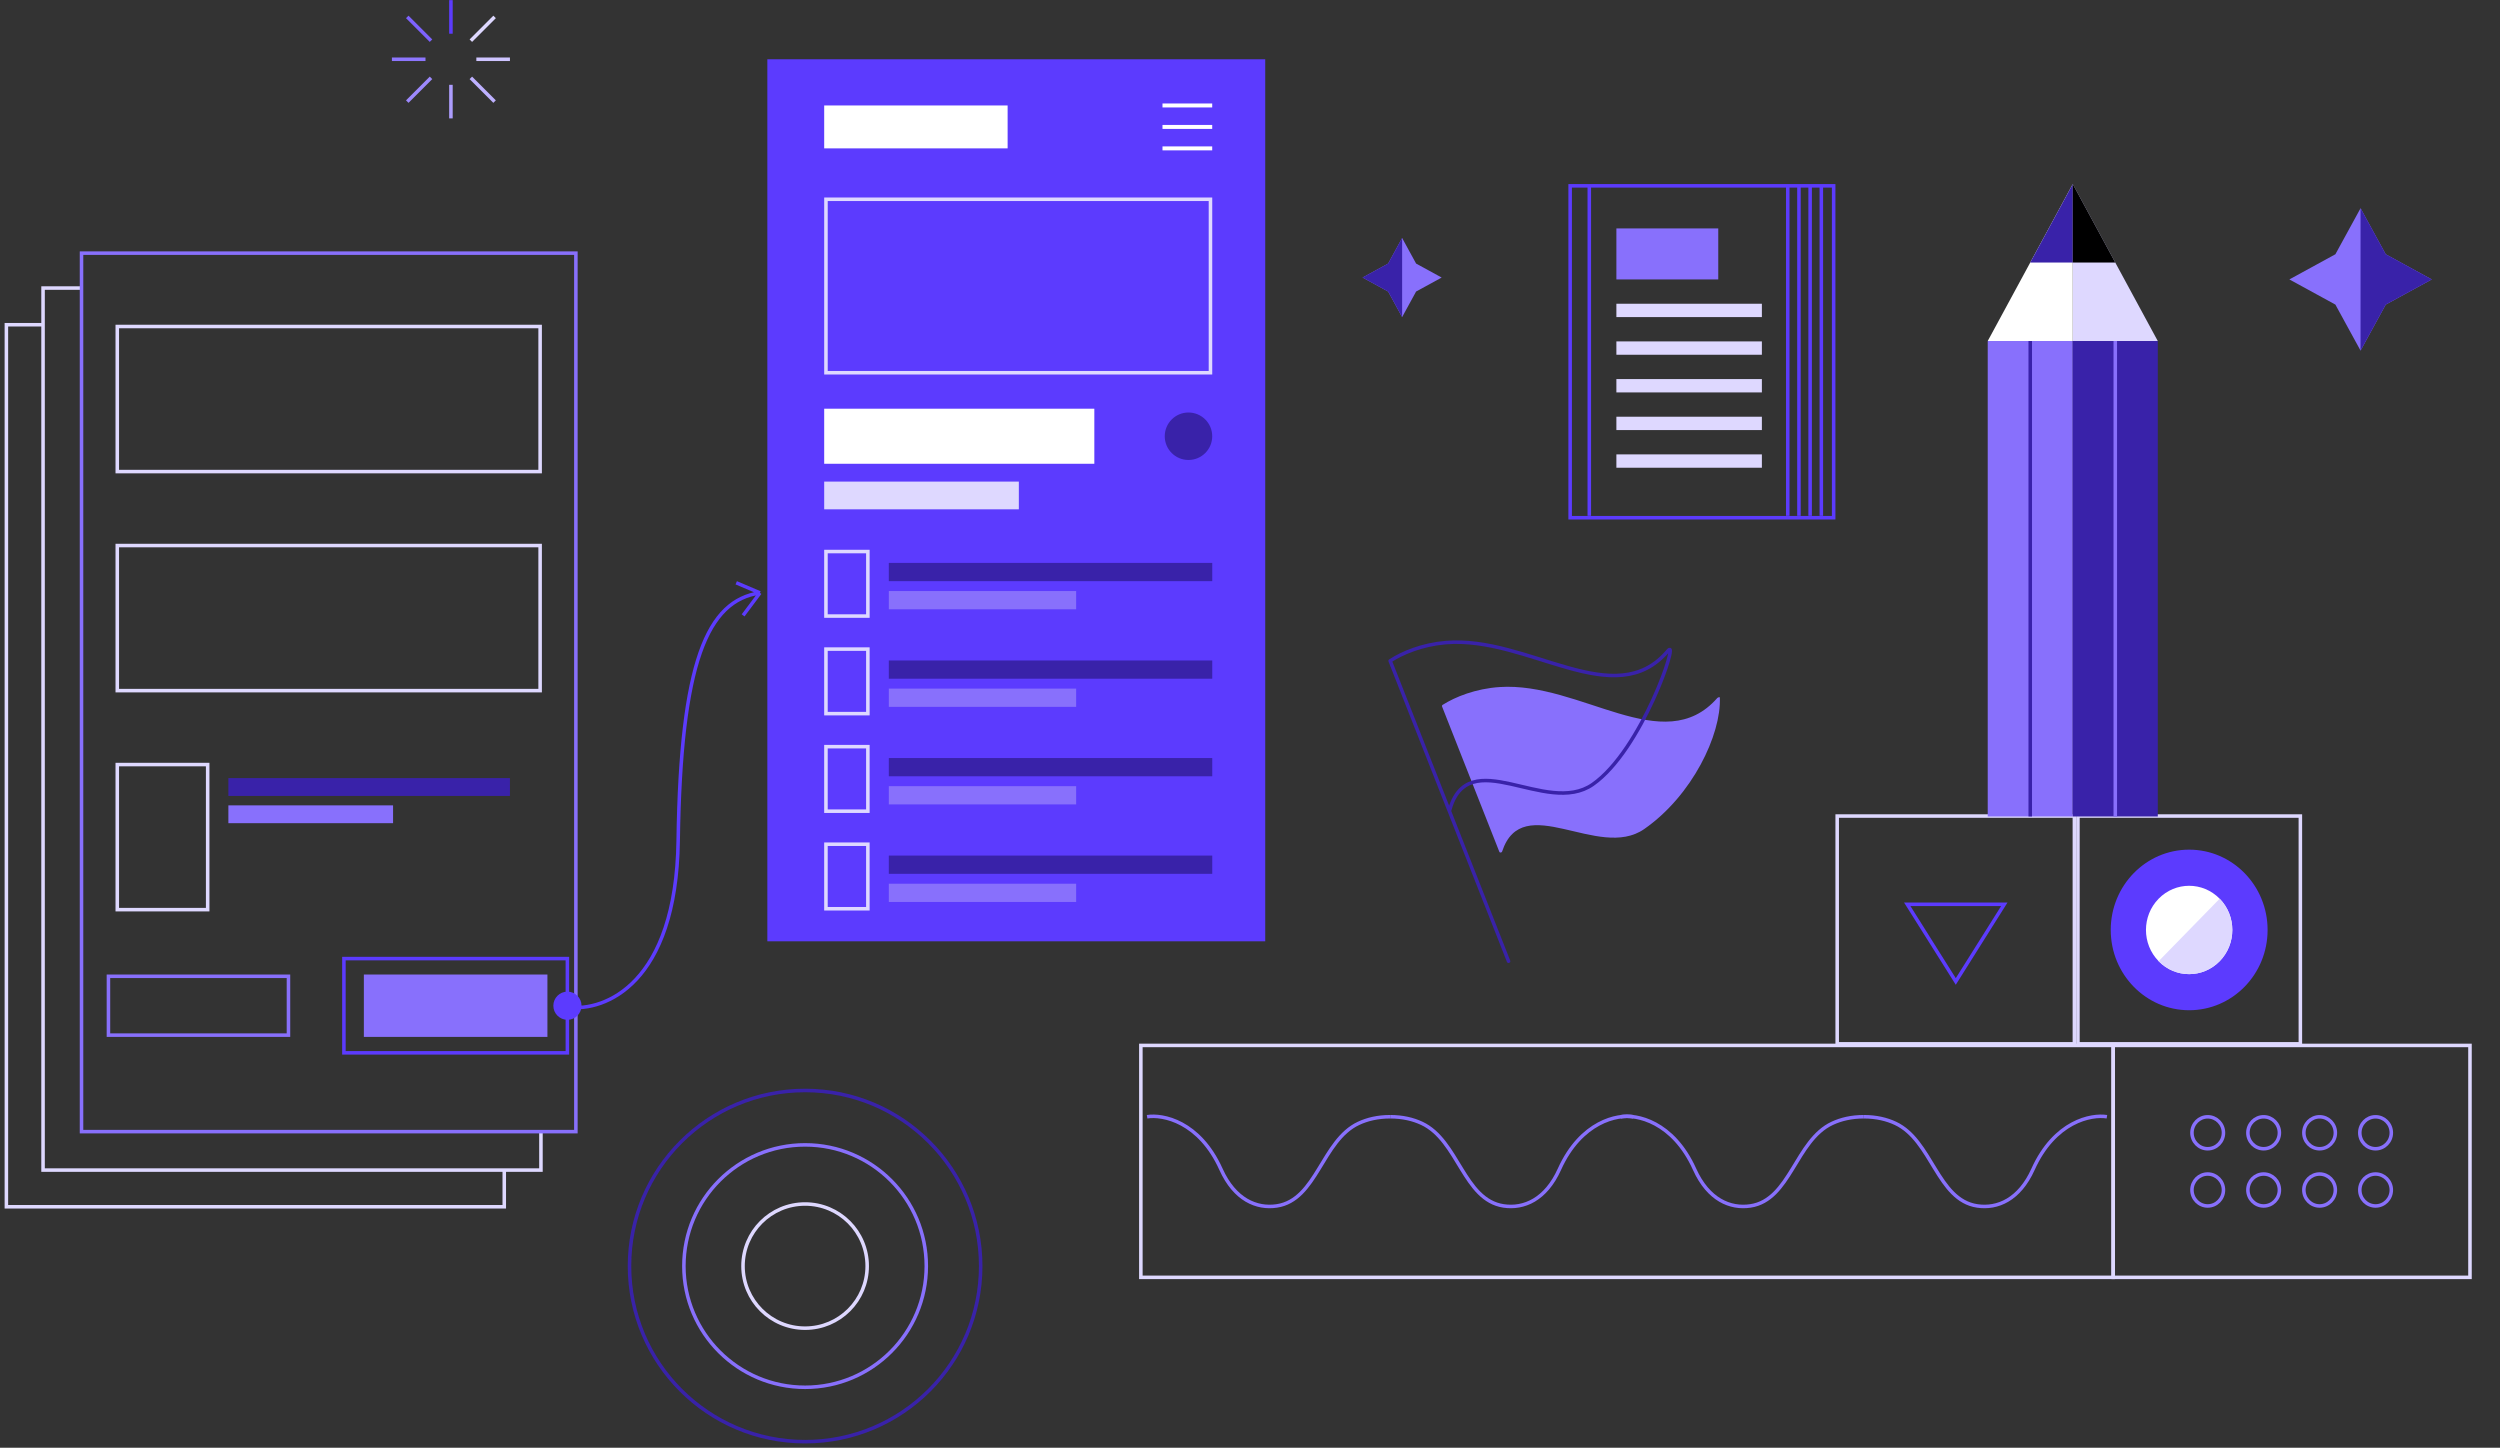<svg width="392" height="227" viewBox="0 0 392 227" fill="none" xmlns="http://www.w3.org/2000/svg">
<rect x="0" y="0" width="392" height="227" fill="#333333" stroke="none"/>
<path d="M370.134 32.652L374.081 39.868L381.297 43.814L374.081 47.761L370.134 54.977L366.188 47.761L358.972 43.814L366.188 39.868L370.134 32.652Z" fill="#8870FC"/>
<path d="M374.081 39.867L370.135 32.651V54.976L374.081 47.76L381.297 43.814L374.081 39.867Z" fill="#3922A9"/>
<path d="M235.127 107.73C231.385 107.98 228.192 109.261 226.199 110.526C226.11 110.583 226.078 110.692 226.117 110.79L235.089 133.546C235.167 133.745 235.464 133.718 235.531 133.516C238.754 123.786 250.636 134.991 257.808 130C265.368 124.739 269.901 115.171 269.672 109.383C269.667 109.245 269.357 109.351 269.266 109.455C260.856 119.038 247.849 106.88 235.127 107.73Z" fill="#8870FC"/>
<path d="M236.544 150.722L227.259 127.173M227.259 127.173L217.974 103.624C219.89 102.372 223.001 101.076 226.674 100.761C239.624 99.647 253.225 111.973 261.573 102.01V102.01C263.353 99.885 257.457 117.625 249.731 123.002C242.405 128.1 230.165 116.3 227.259 127.173Z" stroke="#3922A9" stroke-width="0.554" stroke-linecap="round" stroke-linejoin="round"/>
<rect x="120.319" y="9.293" width="78.069" height="138.303" fill="#5C3BFE"/>
<path d="M12.61 45.167H6.751V183.469H84.82V177.586" stroke="#DED8FF" stroke-width="0.554"/>
<path d="M6.855 50.919H1V189.222H79.069V183.359" stroke="#DED8FF" stroke-width="0.554"/>
<rect x="18.389" y="51.196" width="66.303" height="22.749" stroke="#DED8FF" stroke-width="0.554"/>
<rect x="18.389" y="85.542" width="66.303" height="22.749" stroke="#DED8FF" stroke-width="0.554"/>
<rect x="18.389" y="119.884" width="14.174" height="22.749" stroke="#DED8FF" stroke-width="0.554"/>
<rect x="17.003" y="153.083" width="28.228" height="9.227" stroke="#8870FC" stroke-width="0.554"/>
<rect x="57.054" y="152.806" width="28.782" height="9.78" fill="#8870FC"/>
<rect x="53.926" y="150.307" width="35.038" height="14.778" stroke="#5C3BFE" stroke-width="0.554"/>
<rect x="35.809" y="122.008" width="44.149" height="2.795" fill="#3922A9"/>
<rect x="35.809" y="126.281" width="25.823" height="2.795" fill="#8870FC"/>
<rect x="129.233" y="16.536" width="28.762" height="6.729" fill="white"/>
<rect x="129.233" y="64.085" width="42.358" height="8.634" fill="white"/>
<rect x="129.233" y="75.514" width="30.521" height="4.348" fill="#DED8FF"/>
<rect x="129.509" y="86.482" width="6.573" height="10.118" stroke="#DED8FF" stroke-width="0.554"/>
<rect x="139.367" y="88.263" width="50.713" height="2.861" fill="#3922A9"/>
<rect x="139.367" y="92.675" width="29.373" height="2.861" fill="#8870FC"/>
<rect x="129.509" y="101.779" width="6.573" height="10.118" stroke="#DED8FF" stroke-width="0.554"/>
<rect x="139.367" y="103.562" width="50.713" height="2.861" fill="#3922A9"/>
<rect x="139.367" y="107.973" width="29.373" height="2.861" fill="#8870FC"/>
<rect x="129.509" y="117.077" width="6.573" height="10.118" stroke="#DED8FF" stroke-width="0.554"/>
<rect x="139.367" y="118.859" width="50.713" height="2.861" fill="#3922A9"/>
<rect x="139.367" y="123.27" width="29.373" height="2.861" fill="#8870FC"/>
<rect x="129.508" y="132.373" width="6.573" height="10.119" stroke="#DED8FF" stroke-width="0.554"/>
<rect x="139.367" y="134.155" width="50.713" height="2.861" fill="#3922A9"/>
<rect x="139.367" y="138.566" width="29.373" height="2.861" fill="#8870FC"/>
<path d="M129.51 31.246H189.802V58.446H129.51V31.246Z" stroke="#DED8FF" stroke-width="0.554"/>
<rect x="182.279" y="16.226" width="7.796" height="0.622" fill="white"/>
<rect x="182.279" y="19.591" width="7.796" height="0.623" fill="white"/>
<rect x="182.279" y="22.955" width="7.796" height="0.622" fill="white"/>
<ellipse cx="186.354" cy="68.403" rx="3.722" ry="3.722" fill="#3922A9"/>
<rect x="12.783" y="39.693" width="77.515" height="137.748" stroke="#8870FC" stroke-width="0.554"/>
<path d="M89.194 157.926C94.778 158.605 106.023 154.338 106.337 131.832C106.729 103.699 110.917 94.186 119.161 92.963M119.161 92.963L115.44 91.381M119.161 92.963L116.52 96.491" stroke="#5C3BFE" stroke-width="0.554"/>
<ellipse cx="88.973" cy="157.697" rx="2.209" ry="2.209" fill="#5C3BFE"/>
<rect x="178.887" y="163.923" width="152.451" height="36.365" stroke="#DED8FF" stroke-width="0.554"/>
<path d="M179.865 175.105C182.311 174.713 188.055 175.812 191.455 183.354C193.594 188.1 197.025 189.562 200.191 189.091C206.472 188.155 207.276 178.827 213.03 176.139C214.391 175.504 216.029 175.105 217.983 175.105" stroke="#8870FC" stroke-width="0.554"/>
<path d="M256.102 175.105C253.655 174.713 247.912 175.812 244.512 183.354C242.372 188.1 238.942 189.562 235.776 189.091C229.494 188.155 228.69 178.827 222.936 176.139C221.576 175.504 219.938 175.105 217.983 175.105" stroke="#8870FC" stroke-width="0.554"/>
<path d="M254.127 175.105C256.574 174.713 262.318 175.812 265.717 183.354C267.857 188.1 271.288 189.562 274.454 189.091C280.735 188.155 281.539 178.827 287.293 176.139C288.654 175.504 290.291 175.105 292.246 175.105" stroke="#8870FC" stroke-width="0.554"/>
<path d="M330.365 175.105C327.918 174.713 322.175 175.812 318.775 183.354C316.635 188.1 313.205 189.562 310.039 189.091C303.757 188.155 302.953 178.827 297.199 176.139C295.839 175.504 294.201 175.105 292.246 175.105" stroke="#8870FC" stroke-width="0.554"/>
<rect x="331.356" y="163.924" width="55.937" height="36.365" stroke="#DED8FF" stroke-width="0.554"/>
<path d="M348.64 177.619C348.64 179.006 347.531 180.124 346.17 180.124C344.809 180.124 343.7 179.006 343.7 177.619C343.7 176.233 344.809 175.115 346.17 175.115C347.531 175.115 348.64 176.233 348.64 177.619Z" stroke="#8870FC" stroke-width="0.554"/>
<path d="M357.409 177.619C357.409 179.006 356.3 180.124 354.939 180.124C353.578 180.124 352.469 179.006 352.469 177.619C352.469 176.233 353.578 175.115 354.939 175.115C356.3 175.115 357.409 176.233 357.409 177.619Z" stroke="#8870FC" stroke-width="0.554"/>
<path d="M366.185 177.619C366.185 179.006 365.076 180.124 363.715 180.124C362.354 180.124 361.245 179.006 361.245 177.619C361.245 176.233 362.354 175.115 363.715 175.115C365.076 175.115 366.185 176.233 366.185 177.619Z" stroke="#8870FC" stroke-width="0.554"/>
<path d="M374.958 177.619C374.958 179.006 373.848 180.124 372.487 180.124C371.126 180.124 370.017 179.006 370.017 177.619C370.017 176.233 371.126 175.115 372.487 175.115C373.848 175.115 374.958 176.233 374.958 177.619Z" stroke="#8870FC" stroke-width="0.554"/>
<path d="M348.639 186.592C348.639 187.978 347.53 189.096 346.169 189.096C344.808 189.096 343.699 187.978 343.699 186.592C343.699 185.206 344.808 184.087 346.169 184.087C347.53 184.087 348.639 185.206 348.639 186.592Z" stroke="#8870FC" stroke-width="0.554"/>
<path d="M357.409 186.592C357.409 187.978 356.3 189.096 354.939 189.096C353.578 189.096 352.469 187.978 352.469 186.592C352.469 185.206 353.578 184.087 354.939 184.087C356.3 184.087 357.409 185.206 357.409 186.592Z" stroke="#8870FC" stroke-width="0.554"/>
<path d="M366.185 186.592C366.185 187.978 365.076 189.096 363.715 189.096C362.354 189.096 361.245 187.978 361.245 186.592C361.245 185.206 362.354 184.087 363.715 184.087C365.076 184.087 366.185 185.206 366.185 186.592Z" stroke="#8870FC" stroke-width="0.554"/>
<path d="M374.958 186.592C374.958 187.978 373.848 189.096 372.487 189.096C371.126 189.096 370.017 187.978 370.017 186.592C370.017 185.206 371.126 184.087 372.487 184.087C373.848 184.087 374.958 185.206 374.958 186.592Z" stroke="#8870FC" stroke-width="0.554"/>
<rect x="325.818" y="127.956" width="34.879" height="35.718" stroke="#DED8FF" stroke-width="0.554"/>
<ellipse cx="343.261" cy="145.815" rx="12.298" ry="12.589" fill="#5C3BFE"/>
<circle r="6.849" transform="matrix(0.699 0.715 -0.699 0.715 343.258 145.817)" fill="white"/>
<path d="M338.472 150.716C341.115 153.422 345.4 153.422 348.043 150.716C350.686 148.011 350.686 143.624 348.043 140.918L338.472 150.716Z" fill="#DED8FF"/>
<rect x="-0.277" y="0.277" width="37.191" height="35.718" transform="matrix(-1 0 0 1 324.986 127.679)" stroke="#DED8FF" stroke-width="0.554"/>
<path d="M314.278 141.79L306.665 153.895L299.053 141.79L314.278 141.79Z" stroke="#5C3BFE" stroke-width="0.554"/>
<path d="M70.705 0.019V5.286" stroke="#5C3BFE" stroke-width="0.554"/>
<path d="M77.551 2.653L73.827 6.377" stroke="#DED8FF" stroke-width="0.554"/>
<path d="M79.958 9.292L74.691 9.292" stroke="#CEC4FF" stroke-width="0.554"/>
<path d="M63.858 2.653L67.582 6.377" stroke="#7D62FE" stroke-width="0.554"/>
<path d="M61.451 9.292L66.718 9.292" stroke="#8D76FE" stroke-width="0.554"/>
<path d="M70.705 18.565V13.299" stroke="#AD9DFE" stroke-width="0.554"/>
<path d="M77.551 15.932L73.827 12.208" stroke="#BEB1FF" stroke-width="0.554"/>
<path d="M63.858 15.932L67.582 12.208" stroke="#9D89FE" stroke-width="0.554"/>
<path d="M153.772 198.521C153.772 213.727 141.445 226.054 126.239 226.054C111.033 226.054 98.706 213.727 98.706 198.521C98.706 183.314 111.033 170.987 126.239 170.987C141.445 170.987 153.772 183.314 153.772 198.521Z" stroke="#3922A9" stroke-width="0.554"/>
<circle cx="126.238" cy="198.522" r="19.005" stroke="#8870FC" stroke-width="0.554"/>
<circle cx="126.24" cy="198.523" r="9.735" stroke="#DED8FF" stroke-width="0.554"/>
<rect x="311.675" y="53.471" width="13.335" height="74.553" fill="#8870FC"/>
<path d="M318.342 53.471V128.025" stroke="#3922A9" stroke-width="0.554"/>
<rect x="325.008" y="53.471" width="13.335" height="74.553" fill="#3922A9"/>
<path d="M325.008 53.471H338.34L325.008 28.862L325.008 53.471Z" fill="#DED8FF"/>
<path d="M325.008 53.471H311.675L325.008 28.862L325.008 53.471Z" fill="white"/>
<path d="M325.008 28.862L325.008 41.167H318.341L325.008 28.862Z" fill="#3922A9"/>
<path d="M325.008 28.862L325.008 41.167H331.674L325.008 28.862Z" fill="black"/>
<path d="M331.677 53.472V128.025" stroke="#8870FC" stroke-width="0.554"/>
<rect x="246.2" y="29.139" width="41.317" height="52.039" stroke="#5C3BFE" stroke-width="0.554"/>
<path d="M249.202 29.315V80.882" stroke="#5C3BFE" stroke-width="0.554"/>
<path d="M280.321 29.315V80.882" stroke="#5C3BFE" stroke-width="0.554"/>
<path d="M282.075 29.315V80.882" stroke="#5C3BFE" stroke-width="0.554"/>
<path d="M283.828 29.315V80.882" stroke="#5C3BFE" stroke-width="0.554"/>
<path d="M285.583 29.315V80.882" stroke="#5C3BFE" stroke-width="0.554"/>
<rect x="253.449" y="35.817" width="15.975" height="7.998" fill="#8870FC"/>
<rect x="253.449" y="47.627" width="22.814" height="2.093" fill="#DED8FF"/>
<rect x="253.449" y="53.532" width="22.814" height="2.093" fill="#DED8FF"/>
<rect x="253.449" y="59.438" width="22.814" height="2.093" fill="#DED8FF"/>
<rect x="253.449" y="65.342" width="22.814" height="2.093" fill="#DED8FF"/>
<rect x="253.449" y="71.248" width="22.814" height="2.093" fill="#DED8FF"/>
<path d="M219.852 37.318L217.66 41.327L213.651 43.52L217.66 45.712L219.852 49.721L222.045 45.712L226.054 43.52L222.045 41.327L219.852 37.318Z" fill="#8870FC"/>
<path d="M217.66 41.327L219.853 37.318V49.721L217.66 45.712L213.651 43.52L217.66 41.327Z" fill="#3922A9"/>
</svg>
